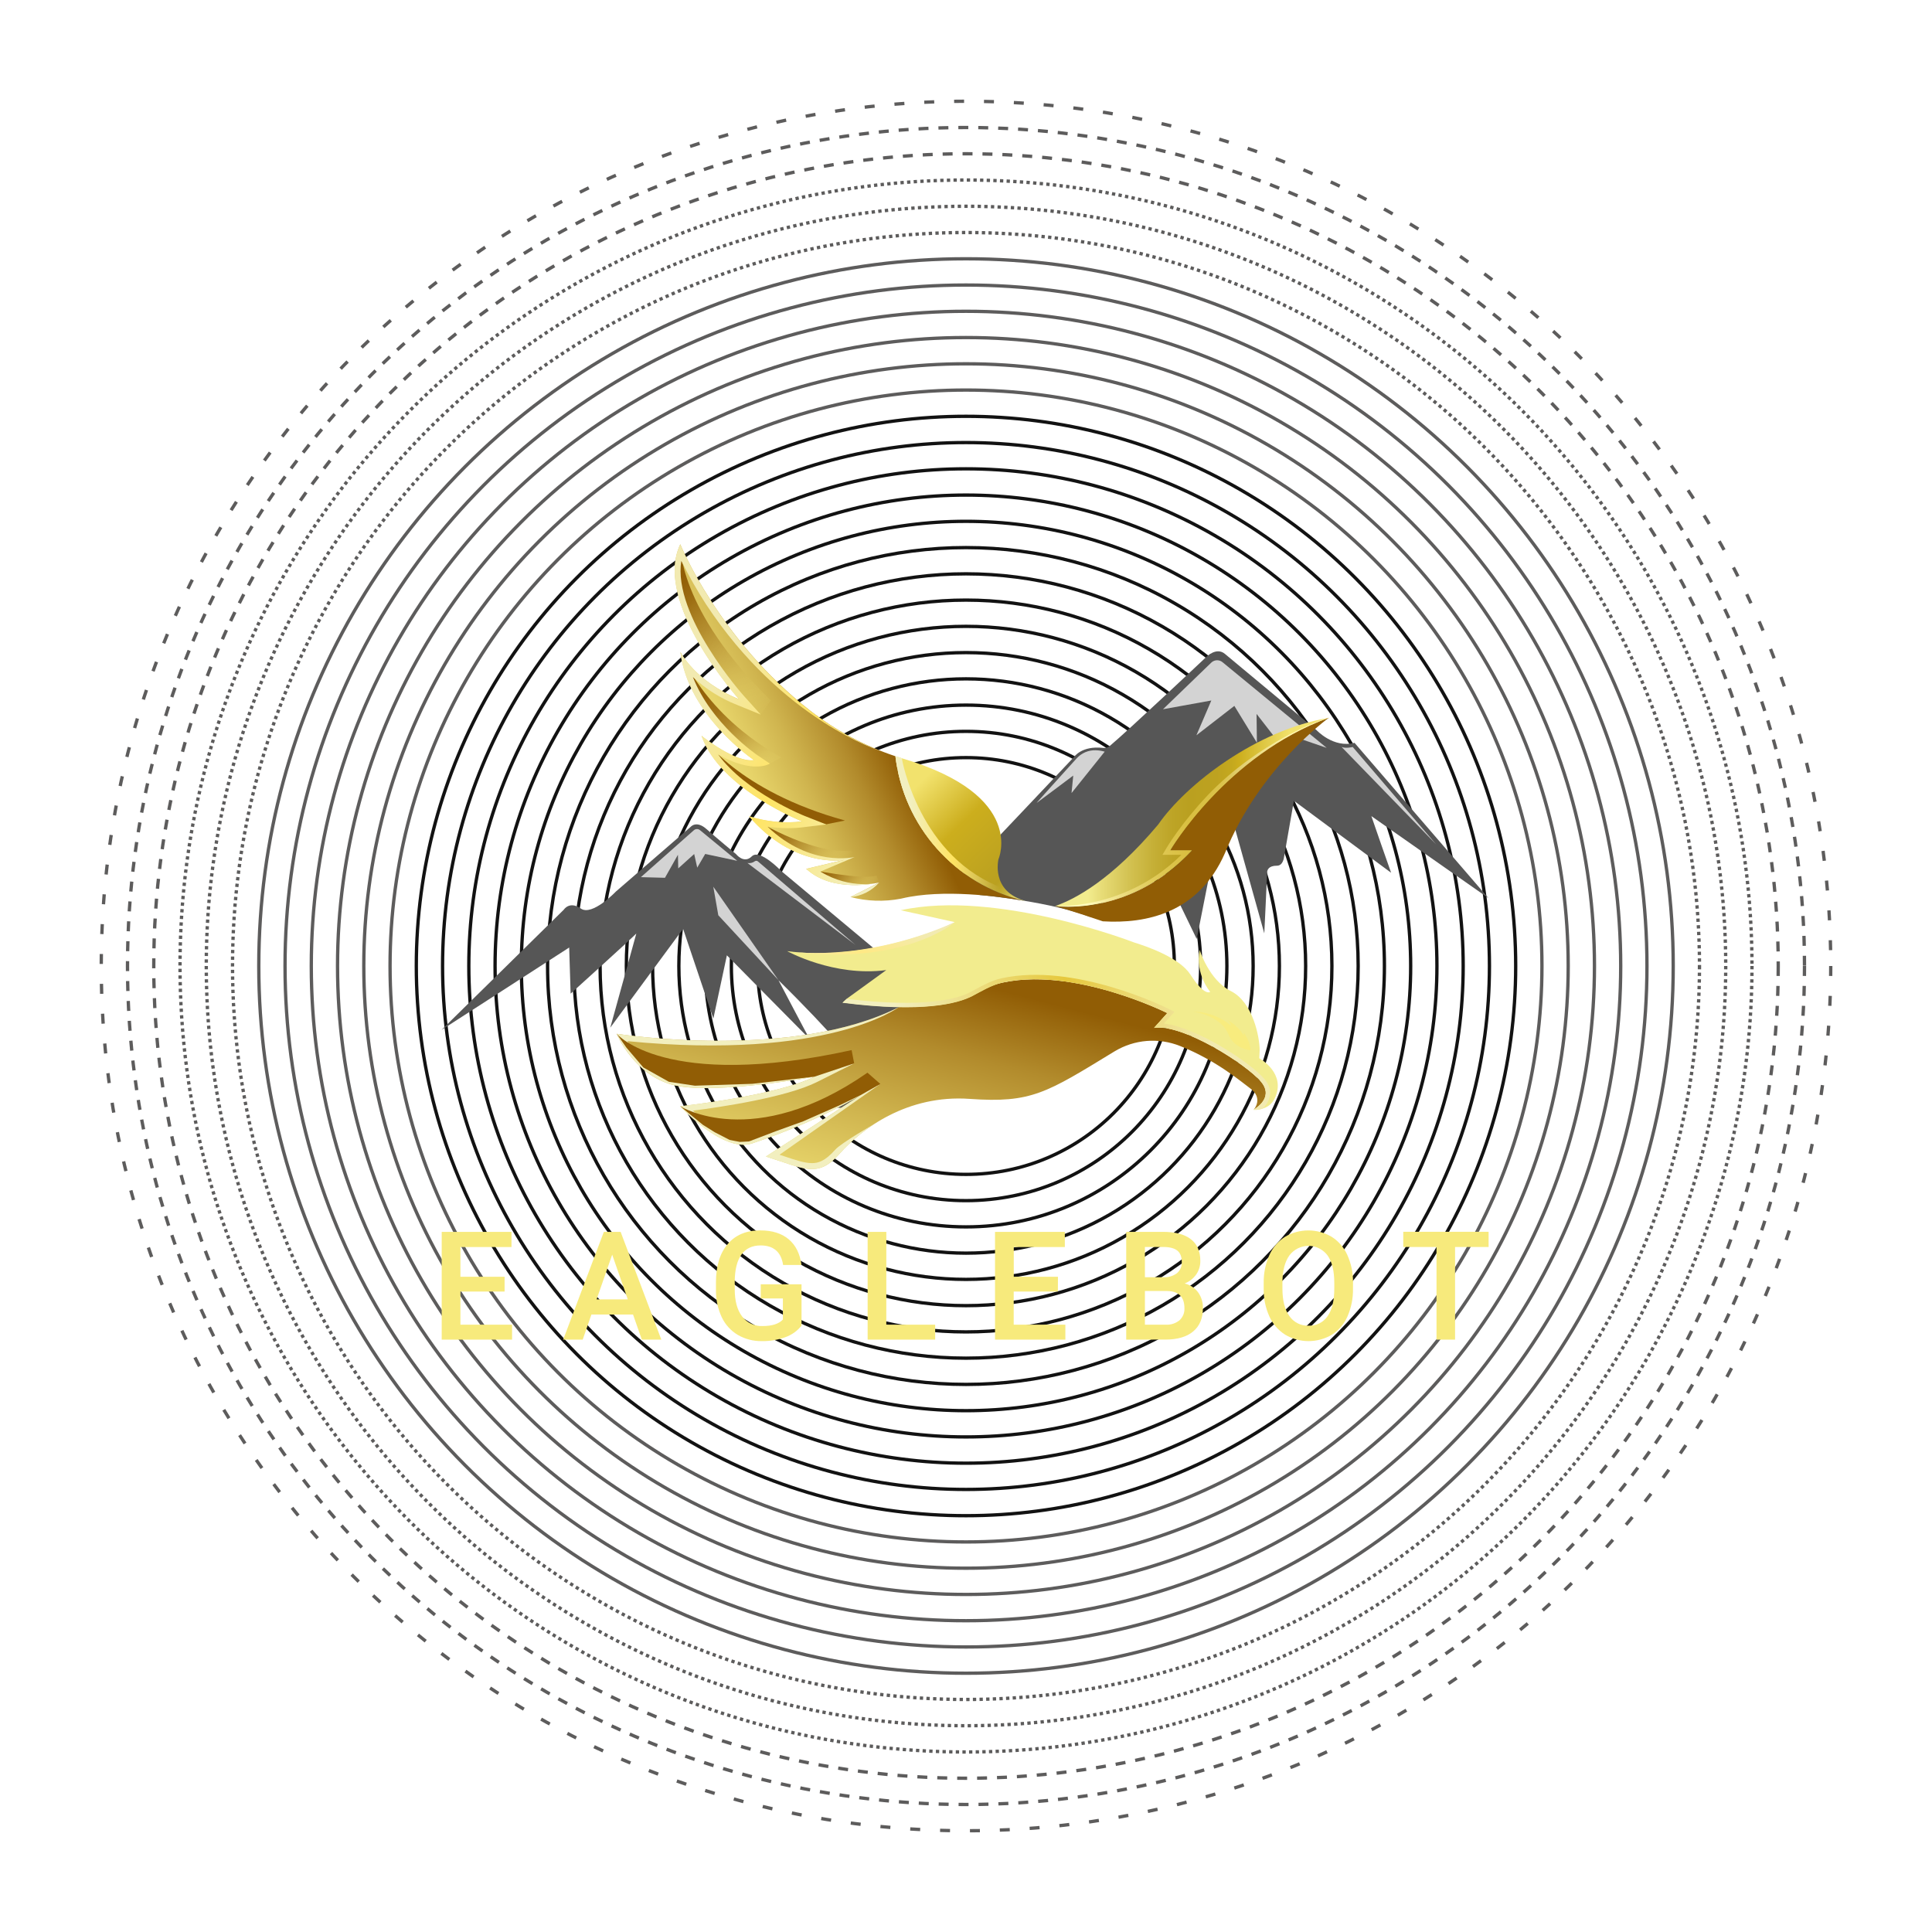 <svg width="582" height="582" viewBox="0 0 582 582" fill="none" xmlns="http://www.w3.org/2000/svg">
<g filter="url(#filter0_d)">
<circle cx="291" cy="291" r="62.773" stroke="#121212"/>
</g>
<g filter="url(#filter1_d)">
<circle cx="291" cy="291" r="70.682" stroke="#121212"/>
</g>
<g filter="url(#filter2_d)">
<circle cx="291" cy="291" r="78.591" stroke="#121212"/>
</g>
<g filter="url(#filter3_d)">
<circle cx="291" cy="291" r="86.5" stroke="#121212"/>
</g>
<g filter="url(#filter4_d)">
<circle cx="291" cy="291" r="94.409" stroke="#121212"/>
</g>
<g filter="url(#filter5_d)">
<circle cx="291" cy="291" r="102.318" stroke="#121212"/>
</g>
<g filter="url(#filter6_d)">
<circle cx="291" cy="291" r="110.227" stroke="#121212"/>
</g>
<g filter="url(#filter7_d)">
<circle cx="291" cy="291" r="118.136" stroke="#121212"/>
</g>
<g filter="url(#filter8_d)">
<circle cx="291" cy="291" r="126.045" stroke="#121212"/>
</g>
<g filter="url(#filter9_d)">
<circle cx="291" cy="291" r="133.955" stroke="#121212"/>
</g>
<g filter="url(#filter10_d)">
<circle cx="291" cy="291" r="141.864" stroke="#121212"/>
</g>
<g filter="url(#filter11_d)">
<circle cx="291" cy="291" r="149.773" stroke="#121212"/>
</g>
<g filter="url(#filter12_d)">
<circle cx="291" cy="291" r="157.682" stroke="#121212"/>
</g>
<g filter="url(#filter13_d)">
<circle cx="291" cy="291" r="165.591" stroke="#121212"/>
</g>
<g filter="url(#filter14_d)">
<circle cx="291" cy="291" r="173.5" stroke="#5D5C5C"/>
</g>
<g filter="url(#filter15_d)">
<circle cx="291" cy="291" r="181.409" stroke="#5D5C5C"/>
</g>
<g filter="url(#filter16_d)">
<circle cx="291" cy="291" r="189.318" stroke="#5D5C5C"/>
</g>
<g filter="url(#filter17_d)">
<circle cx="291" cy="291" r="197.227" stroke="#5D5C5C"/>
</g>
<g filter="url(#filter18_d)">
<circle cx="291" cy="291" r="205.136" stroke="#5D5C5C"/>
</g>
<g filter="url(#filter19_d)">
<circle cx="291" cy="291" r="213.045" stroke="#5D5C5C"/>
</g>
<g filter="url(#filter20_d)">
<circle cx="291" cy="291" r="220.955" stroke="#5D5C5C" stroke-dasharray="1 1"/>
</g>
<g filter="url(#filter21_d)">
<circle cx="291" cy="291" r="228.864" stroke="#5D5C5C" stroke-dasharray="1 1"/>
</g>
<g filter="url(#filter22_d)">
<circle cx="291" cy="291" r="236.773" stroke="#5D5C5C" stroke-dasharray="1 1"/>
</g>
<g filter="url(#filter23_d)">
<circle cx="291" cy="291" r="244.682" stroke="#5D5C5C" stroke-dasharray="3 3"/>
</g>
<g filter="url(#filter24_d)">
<circle cx="291" cy="291" r="252.591" stroke="#5D5C5C" stroke-dasharray="3 3"/>
</g>
<g filter="url(#filter25_d)">
<circle cx="291" cy="291" r="260.5" stroke="#5D5C5C" stroke-dasharray="3 6"/>
</g>
<g clip-path="url(#clip0)">
<path d="M152.002 389.064H138.698V399.052H154.253V403.555H133.062V371.091H154.082V375.657H138.698V384.618H152.002V389.064Z" fill="url(#paint0_linear)"/>
<path d="M190.697 395.993H178.161L175.535 403.555H169.66L181.905 371.091H186.959L199.221 403.555H193.346L190.697 395.993ZM179.723 391.427H189.113L184.418 377.957L179.723 391.427Z" fill="url(#paint1_linear)"/>
<path d="M241.453 399.337C240.19 400.937 238.498 402.145 236.576 402.819C234.308 403.639 231.91 404.04 229.499 404C226.974 404.049 224.483 403.41 222.291 402.151C220.187 400.907 218.501 399.063 217.448 396.854C216.264 394.342 215.659 391.596 215.676 388.818V386.273C215.676 381.372 216.85 377.542 219.197 374.783C221.545 372.025 224.816 370.646 229.009 370.646C232.618 370.646 235.482 371.542 237.602 373.334C239.721 375.126 240.997 377.7 241.431 381.056H235.909C235.298 377.137 233.036 375.177 229.123 375.177C226.601 375.177 224.683 376.087 223.368 377.905C222.058 379.726 221.374 382.397 221.334 385.896V388.39C221.334 391.894 222.071 394.617 223.545 396.558C224.259 397.505 225.192 398.265 226.264 398.771C227.336 399.277 228.515 399.514 229.699 399.463C232.582 399.463 234.629 398.808 235.841 397.499V391.158H229.169V386.878H241.453V399.337Z" fill="url(#paint2_linear)"/>
<path d="M266.991 399.052H281.714V403.555H261.373V371.091H267.003L266.991 399.052Z" fill="url(#paint3_linear)"/>
<path d="M318.682 389.064H305.372V399.052H320.933V403.555H299.743V371.091H320.774V375.657H305.389V384.618H318.699L318.682 389.064Z" fill="url(#paint4_linear)"/>
<path d="M339.263 403.555V371.091H350.374C354.039 371.091 356.827 371.827 358.738 373.3C360.649 374.772 361.598 376.964 361.587 379.875C361.602 381.298 361.183 382.692 360.385 383.87C359.512 385.121 358.288 386.084 356.869 386.638C358.495 387.029 359.932 387.979 360.932 389.321C361.91 390.704 362.413 392.369 362.368 394.063C362.368 397.106 361.393 399.451 359.439 401.084C357.485 402.716 354.698 403.538 351.063 403.538L339.263 403.555ZM344.898 384.76H350.413C351.879 384.847 353.33 384.426 354.522 383.567C355.015 383.16 355.407 382.642 355.664 382.055C355.921 381.468 356.038 380.829 356.003 380.189C356.003 378.587 355.547 377.428 354.636 376.713C353.724 375.997 352.303 375.64 350.374 375.64H344.898V384.76ZM344.898 388.904V399.052H351.166C352.662 399.141 354.138 398.671 355.308 397.733C355.811 397.273 356.205 396.706 356.464 396.075C356.722 395.443 356.837 394.762 356.801 394.081C356.801 390.702 355.078 388.976 351.633 388.904H344.898Z" fill="url(#paint5_linear)"/>
<path d="M407.574 388.168C407.637 391.045 407.075 393.902 405.928 396.541C404.942 398.811 403.303 400.736 401.221 402.071C399.092 403.334 396.662 404.001 394.187 404.001C391.712 404.001 389.283 403.334 387.153 402.071C385.064 400.744 383.408 398.834 382.39 396.575C381.227 393.991 380.644 391.184 380.68 388.35V386.518C380.625 383.636 381.198 380.776 382.361 378.14C383.36 375.857 385.009 373.921 387.102 372.575C389.23 371.319 391.655 370.657 394.125 370.657C396.594 370.657 399.019 371.319 401.147 372.575C403.23 373.895 404.876 375.803 405.876 378.06C407.048 380.677 407.631 383.519 407.586 386.387L407.574 388.168ZM401.945 386.455C401.945 382.856 401.267 380.097 399.911 378.179C399.241 377.287 398.374 376.563 397.377 376.065C396.38 375.566 395.281 375.307 394.167 375.307C393.053 375.307 391.954 375.566 390.957 376.065C389.961 376.563 389.093 377.287 388.424 378.179C387.053 380.082 386.352 382.784 386.321 386.284V388.156C386.321 391.725 387.015 394.484 388.401 396.432C389.04 397.368 389.904 398.126 390.915 398.636C391.925 399.146 393.048 399.391 394.179 399.349C395.3 399.402 396.417 399.167 397.423 398.668C398.428 398.169 399.291 397.421 399.928 396.495C401.273 394.592 401.945 391.813 401.945 388.156V386.455Z" fill="url(#paint6_linear)"/>
<path d="M448.429 375.64H438.326V403.555H432.737V375.64H422.72V371.074H448.429V375.64Z" fill="url(#paint7_linear)"/>
<path d="M448.372 270.542L408.042 223.769C401.678 225.47 396.584 219.934 396.584 219.934C396.584 219.934 371.513 199.101 368.989 196.972C366.465 194.844 363.473 197.823 363.473 197.823C363.473 197.823 339.599 220.305 334.289 224.734C334.013 224.96 333.693 225.127 333.35 225.225C333.008 225.323 332.648 225.35 332.295 225.304C325.867 224.551 323.565 228.01 323.565 228.01C323.565 228.01 293.429 259.897 291.304 262.026C289.179 264.155 292.153 266.707 292.153 266.707L295.167 269.617C297.76 269.834 316.745 271.769 328.369 276.204C335.542 268.065 345.331 256.912 346.915 254.795L360.499 282.864L369.137 239.208L380.858 281.175C380.858 281.175 381.707 263.739 381.707 262.911C381.707 262.083 382.134 260.782 384.681 260.782C386.521 260.811 386.8 258.231 386.8 258.231L389.775 241.223L419.062 262.911C418.931 262.677 413.113 245.846 413.113 245.846L448.372 270.542Z" fill="#565656"/>
<path d="M280.723 330.425C274.108 334.386 262.302 334.186 262.302 334.186L248.667 333.512C248.667 333.512 257.214 330.436 259.584 328.045C261.954 325.653 260.946 324.283 260.262 323.262C259.578 322.24 250.895 311.345 234.519 295.295C234.519 295.295 243.539 312.458 243.881 312.988L218.97 287.784L214.89 306.847L205.773 279.794C203.739 282.51 184.121 309.17 183.842 309.575L191.688 281.215C189.301 283.606 171.899 299.325 171.899 299.325L171.461 285.433L133 310.26L169.842 274.035C169.842 274.035 171.552 271.301 174.971 273.692C178.389 276.084 185.546 268.556 185.546 268.556L208.064 249.076C208.064 249.076 209.773 247.027 212.839 249.761C215.904 252.495 221.71 257.278 221.71 257.278C221.71 257.278 224.098 260.354 226.485 257.962C228.872 255.571 235.357 262.403 235.357 262.403L296.757 313.679C280.039 315.385 280.723 330.425 280.723 330.425Z" fill="#565656"/>
<path d="M364.903 199.598L350.345 213.655L364.903 211.019L360.408 221.498L371.838 212.645L378.635 223.746L378.527 215.059L387.125 226.103L389.604 221.846L399.66 225.299L368.254 199.467C367.775 199.075 367.171 198.872 366.554 198.896C365.936 198.921 365.349 199.17 364.903 199.598V199.598Z" fill="#D3D3D3"/>
<path d="M330.095 226.006C329.005 225.971 327.921 226.176 326.919 226.606C325.917 227.036 325.021 227.681 324.294 228.495C320.579 232.604 312.147 241.936 312.272 241.885C312.397 241.833 323.309 233.632 323.309 233.632L322.79 238.905L332.779 226.434C331.906 226.175 331.004 226.031 330.095 226.006V226.006Z" fill="#D3D3D3"/>
<path d="M432.617 254.35L407.495 225.019C407.495 225.019 405.455 225.55 404.145 225.019L432.617 254.35Z" fill="#D3D3D3"/>
<path d="M257.738 284.674L228.32 259.492C228.193 259.384 228.034 259.32 227.867 259.311C227.7 259.301 227.535 259.347 227.397 259.441C227.08 259.674 226.72 259.843 226.337 259.936C225.955 260.029 225.558 260.045 225.169 259.983L257.738 284.674Z" fill="#D3D3D3"/>
<path d="M222.086 259.315L210.856 250.069C210.595 249.855 210.267 249.741 209.929 249.747C209.592 249.753 209.268 249.88 209.016 250.103L193.062 264.235L200.315 264.429L204.224 257.489L204.315 261.598L209.118 257.266L210.035 261.37L212.44 257.249L222.086 259.315Z" fill="#D3D3D3"/>
<path d="M214.878 267.117L234.508 295.272L216.383 275.713L214.878 267.117Z" fill="#D3D3D3"/>
<path d="M308.284 271.301C300.91 270.034 283.965 267.717 271.646 270.662L271.339 270.73C266.315 271.691 261.141 271.517 256.194 270.222L264.837 265.856C264.438 265.947 250.86 269.166 242.889 261.718L254.365 259.013C253.413 259.184 238.98 261.421 225.653 245.886C230.832 247.54 236.303 248.075 241.704 247.455C241.704 247.455 216.85 237.672 211.346 221.646C211.636 221.88 221.511 229.83 227.14 228.957C227.14 228.957 207.3 215.624 204.981 196.424C204.981 196.424 209.357 205.242 222.644 210.642C222.644 210.642 196.508 181.534 204.935 163.96C204.935 163.96 216.622 192.749 243.983 214.015C251.722 220.054 260.437 224.72 269.749 227.81C270.972 238.133 275.32 247.833 282.208 255.608C289.097 263.382 298.196 268.859 308.284 271.301Z" fill="url(#paint8_linear)"/>
<path d="M204.919 164C204.919 164 204.115 183.639 232.206 211.007L229.123 215.248L223.596 211.07L217.004 202.177L207.887 187.007L204.224 176.431L203.996 170.564L204.919 164Z" fill="url(#paint9_linear)"/>
<path d="M204.981 196.464C204.981 196.464 211.818 215.134 235.396 228.152L231.915 230.03L229.26 229.619L221.562 223.649L213.511 214.797L209.243 207.645L206.85 203.159L204.981 196.464Z" fill="url(#paint10_linear)"/>
<path d="M211.34 221.646C211.34 221.646 222.04 238.237 254.541 247.17L248.889 248.311L243.054 247.232L226.171 238.283L218.28 231.234L214.508 226.874L211.34 221.646Z" fill="url(#paint11_linear)"/>
<path d="M225.659 245.874C225.659 245.874 243.932 257.597 256.535 256.211L257.441 258.174L254.422 259.013L247.755 258.728L239.835 256.256L232.143 251.485L229.385 249.39L225.659 245.874Z" fill="url(#paint12_linear)"/>
<path d="M242.889 261.718C242.889 261.718 259.59 265.228 264.057 263.773L264.843 265.845L263.857 266.056L260.934 266.421L252.741 266.01L246.798 263.921L244.359 262.671L242.889 261.718Z" fill="url(#paint13_linear)"/>
<path d="M308.973 271.415L308.284 271.295C298.197 268.853 289.099 263.378 282.21 255.604C275.322 247.831 270.973 238.132 269.749 227.81C270.541 228.072 271.344 228.323 272.142 228.563C309.275 239.653 300.797 258.784 300.797 258.784C300.797 258.784 298.307 268.561 308.973 271.415Z" fill="url(#paint14_linear)"/>
<path d="M302.762 267.779C276.757 258.647 271.618 228.398 271.669 228.398C271.72 228.398 270.13 227.918 269.72 227.781C270.94 238.113 275.289 247.822 282.184 255.603C289.078 263.384 298.187 268.862 308.283 271.301L308.973 271.421C304.694 270.296 302.762 267.779 302.762 267.779Z" fill="url(#paint15_linear)"/>
<path d="M264.843 265.844C264.843 265.844 256.541 268.236 247.117 262.551L257.441 258.174C257.441 258.174 244.108 261.427 231.197 249.002C233.258 249.317 235.34 249.477 237.425 249.481C238.929 249.483 240.433 249.391 241.926 249.207L248.889 248.351L242.359 245.783C242.154 245.697 224.656 238.705 216.343 227.29C226.986 233.295 231.915 230.03 231.915 230.03L228.154 227.49C227.989 227.382 214.183 217.97 208.736 203.958C212.589 207.556 217.083 210.396 221.984 212.331L229.146 215.248L223.955 209.489C223.721 209.232 202.594 185.46 205.237 168.966C207.477 173.456 209.963 177.82 212.685 182.036C235.829 217.217 265.333 226.234 265.333 226.234C257.666 223.225 250.471 219.129 243.966 214.072C216.605 192.789 204.918 164 204.918 164C196.486 181.596 222.633 210.682 222.633 210.682C209.357 205.282 204.97 196.464 204.97 196.464C207.289 215.641 227.129 228.997 227.129 228.997C226.827 229.043 226.522 229.066 226.217 229.065C220.405 229.065 211.328 221.686 211.328 221.686C216.833 237.701 241.698 247.466 241.698 247.466C240.276 247.64 238.846 247.725 237.413 247.723C233.421 247.735 229.45 247.12 225.647 245.903C235.744 257.666 246.456 259.247 251.487 259.247C252.466 259.262 253.444 259.191 254.41 259.035L242.878 261.746C247.123 265.707 252.951 266.649 257.533 266.649C259.987 266.658 262.434 266.398 264.832 265.873L256.182 270.245C259.525 269.943 262.625 268.368 264.843 265.844V265.844Z" fill="url(#paint16_linear)"/>
<path d="M352.522 256.17H359.092C340.54 276.084 318.529 273.047 317.839 272.95C323.634 270.964 334.773 265.182 348.876 248.408C357.24 236.302 378.505 219.871 400.379 216.229C369.405 227.507 352.522 256.17 352.522 256.17Z" fill="url(#paint17_linear)"/>
<path d="M400.321 216.207C400.321 216.207 379.353 231.32 368.983 257.038C361.051 275.074 345.314 278.333 332.214 277.539C332.214 277.539 322.767 274.297 317.833 272.973C318.522 273.07 340.624 276.107 359.086 256.193H352.522C352.522 256.193 368.989 227.507 400.321 216.207Z" fill="url(#paint18_linear)"/>
<path d="M363.86 239.51C355.764 248.071 351.553 255.194 351.376 255.491L350.186 257.506H355.883C338.716 274.423 317.799 272.916 317.799 272.916C319.096 273.074 320.401 273.146 321.708 273.133C328.961 273.133 344.995 271.221 359.051 256.136H352.522C352.522 256.136 369.404 227.473 400.384 216.184C398.407 216.509 379.233 223.432 363.86 239.51Z" fill="url(#paint19_linear)"/>
<path d="M230.707 348.392C230.707 348.392 242.297 350.532 247.755 346.109C253.214 341.686 255.128 339.694 263.419 338.541L260.763 340.361L253.835 345.338L251.145 348.272L246.855 351.063L242.012 351.211L237.134 349.961L230.707 348.392Z" fill="url(#paint20_linear)"/>
<path opacity="0.54" d="M379.82 330.722C383.294 330.722 386.111 327.901 386.111 324.421C386.111 320.941 383.294 318.12 379.82 318.12C376.346 318.12 373.53 320.941 373.53 324.421C373.53 327.901 376.346 330.722 379.82 330.722Z" fill="url(#paint21_radial)"/>
<path opacity="0.78" d="M324.602 276.215C326.49 276.215 328.021 274.682 328.021 272.791C328.021 270.899 326.49 269.366 324.602 269.366C322.714 269.366 321.184 270.899 321.184 272.791C321.184 274.682 322.714 276.215 324.602 276.215Z" fill="url(#paint22_radial)"/>
<path opacity="0.78" d="M191.813 317.429C193.701 317.429 195.232 315.896 195.232 314.005C195.232 312.113 193.701 310.58 191.813 310.58C189.925 310.58 188.395 312.113 188.395 314.005C188.395 315.896 189.925 317.429 191.813 317.429Z" fill="url(#paint23_radial)"/>
<path d="M377.638 334.34C377.786 334.163 380.721 330.773 376.464 327.748C374.373 326.258 366.692 319.552 355.502 315.106C352.319 313.829 348.883 313.307 345.465 313.581C342.047 313.855 338.738 314.918 335.799 316.687L335.673 316.761C315.212 329.238 310.762 332.354 292.085 331.03C273.407 329.706 259.607 339.939 252.946 347.513C246.285 355.087 242.268 351.971 230.724 348.403L259.635 329.694C259.635 329.694 246.735 337.685 226.719 344.397C217.824 347.513 204.924 333.256 204.924 333.256C204.924 333.256 233.835 330.14 245.379 324.346C245.379 324.346 216.024 329.694 203.568 327.023C191.113 324.352 185.779 311.43 185.779 311.43C185.779 311.43 239.596 319.895 271.618 302.96C271.618 302.96 287.002 303.223 295.634 298.063C317.856 288.258 351.679 305.192 351.679 305.192L347.69 309.644C356.146 308.308 375.49 320.562 379.94 325.905C383.376 330.042 379.53 333.159 377.638 334.34Z" fill="url(#paint24_linear)"/>
<path d="M251.613 346.326C248.467 349.893 246.376 350.384 244.587 350.384C242.371 350.384 239.733 349.499 236.086 348.272L234.827 347.85L265.191 326.532C265.06 326.612 245.687 336.161 226.132 342.696H226.103C225.414 342.932 224.689 343.049 223.961 343.044C218.639 343.044 212.223 337.822 208.753 334.574C216.987 333.524 236.815 330.608 246.166 325.927L257.305 320.345L245.054 322.577C244.866 322.611 226.251 325.973 212.696 325.973C209.76 326.033 206.826 325.794 203.939 325.26C196.11 323.582 191.249 317.378 188.97 313.639C249.482 319.558 270.74 303.4 270.74 303.4C254.838 311.487 233.852 313.536 216.696 313.536C206.356 313.555 196.027 312.849 185.785 311.425C185.785 311.425 191.124 324.341 203.574 327.018C206.58 327.571 209.634 327.821 212.691 327.765C226.582 327.765 245.368 324.341 245.368 324.341C233.801 330.134 204.913 333.25 204.913 333.25C204.913 333.25 215.397 344.836 223.978 344.836C224.906 344.844 225.829 344.694 226.707 344.391C246.724 337.708 259.624 329.689 259.624 329.689L230.713 348.398C237.049 350.355 241.112 352.17 244.593 352.17C247.442 352.17 249.932 350.932 252.952 347.507C256.023 344.064 259.546 341.054 263.424 338.558C263.424 338.558 253.408 344.288 251.613 346.326Z" fill="url(#paint25_linear)"/>
<path d="M379.518 318.896L379.353 318.787L379.467 316.436C379.467 312.401 377.427 301.87 370.801 298.566C364.174 295.261 361.382 286.14 361.382 286.14C359.952 293.469 364.562 298.788 364.562 298.788C364.562 298.788 362.938 300.312 358.624 293.612C355.399 288.612 346.089 285.279 341.633 283.909C341.633 283.909 300.312 267.854 271.333 274.206L287.606 277.779C286.512 278.27 285.424 278.801 284.335 279.36C275.948 282.739 256.775 289.137 237.134 286.523C237.134 286.523 251.185 294.342 266.985 292.23L255.122 300.832C254.285 301.585 253.835 302.013 253.835 302.013C278.113 305.135 288.654 302.23 292.951 299.998C295.03 298.925 298.808 296.614 302.022 295.946C323.799 291.169 351.684 305.135 351.684 305.135L347.696 309.587C356.151 308.251 375.496 320.505 379.946 325.847C383.393 329.997 379.547 333.113 377.667 334.295C378.227 334.327 378.789 334.294 379.342 334.198C379.632 334.146 379.912 334.078 380.265 333.986C381.072 333.775 381.825 333.391 382.469 332.86C383.113 332.328 383.635 331.663 383.997 330.91C387.615 323.382 379.518 318.896 379.518 318.896Z" fill="url(#paint26_linear)"/>
<path d="M371.667 309.775C371.667 309.775 374.294 312.224 374.903 314.803C374.903 314.803 372.368 314.478 371.923 312.88C371.479 311.282 371.262 310.38 371.667 309.775Z" fill="#D3D3D3"/>
<path d="M382.567 330.054C382.252 331.611 381.426 333.018 380.219 334.049C379.894 334.14 379.587 334.209 379.296 334.26C378.743 334.357 378.181 334.39 377.621 334.357C379.513 333.176 383.359 330.059 379.9 325.91C375.45 320.568 356.106 308.314 347.65 309.649L351.639 305.198C351.639 305.198 323.753 291.231 301.976 296.009C298.762 296.676 294.985 298.988 292.905 300.061C288.609 302.293 278.09 305.198 253.789 302.076C253.789 302.076 254.239 301.648 255.077 300.894C278.489 303.748 288.432 300.894 292.29 298.879C292.671 298.68 293.104 298.446 293.583 298.183C295.822 296.956 298.899 295.284 301.702 294.702C323.673 289.879 351.08 303.423 352.237 304.005L353.804 304.787L350.624 308.325C360.516 309.467 376.835 320.18 380.903 325.06C382.305 326.664 382.852 328.376 382.567 330.054Z" fill="url(#paint27_linear)"/>
<path d="M237.134 286.557C237.134 286.557 259.47 290.33 287.606 277.808C287.606 277.808 272.29 291.277 237.134 286.557Z" fill="url(#paint28_linear)"/>
<path d="M185.785 311.419C185.785 311.419 200.241 328.713 256.541 316.339L257.316 320.334L245.385 324.329L226.65 326.487L209.334 327.057L201.5 325.882L193.802 321.567L188.674 315.551L185.785 311.419Z" fill="url(#paint29_linear)"/>
<path d="M204.907 333.244C204.907 333.244 226.867 347.108 261.316 323.136L265.191 326.532L259.271 329.888L252.673 333.073L241.978 337.782L233.79 340.744L225.608 343.855L222.856 343.997L219.779 343.387L215.283 341.064L211.716 338.826L204.907 333.244Z" fill="url(#paint30_linear)"/>
<path d="M359.524 304.809C359.524 304.809 365.274 304.364 370.806 308.925C370.719 308.302 370.394 307.737 369.9 307.349C369.9 307.349 373.199 309.124 374.704 312.058V311.036C374.704 311.036 376.806 314.107 376.686 316.413C376.686 316.413 371.923 316.042 370.088 311.67C369.537 310.31 368.658 309.108 367.53 308.171C365.208 306.356 362.444 305.195 359.524 304.809V304.809Z" fill="url(#paint31_linear)"/>
</g>
<defs>
<filter id="filter0_d" x="197.727" y="197.727" width="186.545" height="186.545" filterUnits="userSpaceOnUse" color-interpolation-filters="sRGB">
<feFlood flood-opacity="0" result="BackgroundImageFix"/>
<feColorMatrix in="SourceAlpha" type="matrix" values="0 0 0 0 0 0 0 0 0 0 0 0 0 0 0 0 0 0 127 0"/>
<feOffset/>
<feGaussianBlur stdDeviation="15"/>
<feColorMatrix type="matrix" values="0 0 0 0 0.071 0 0 0 0 0.095 0 0 0 0 0.171 0 0 0 0.6 0"/>
<feBlend mode="normal" in2="BackgroundImageFix" result="effect1_dropShadow"/>
<feBlend mode="normal" in="SourceGraphic" in2="effect1_dropShadow" result="shape"/>
</filter>
<filter id="filter1_d" x="189.818" y="189.818" width="202.364" height="202.364" filterUnits="userSpaceOnUse" color-interpolation-filters="sRGB">
<feFlood flood-opacity="0" result="BackgroundImageFix"/>
<feColorMatrix in="SourceAlpha" type="matrix" values="0 0 0 0 0 0 0 0 0 0 0 0 0 0 0 0 0 0 127 0"/>
<feOffset/>
<feGaussianBlur stdDeviation="15"/>
<feColorMatrix type="matrix" values="0 0 0 0 0.071 0 0 0 0 0.095 0 0 0 0 0.171 0 0 0 0.6 0"/>
<feBlend mode="normal" in2="BackgroundImageFix" result="effect1_dropShadow"/>
<feBlend mode="normal" in="SourceGraphic" in2="effect1_dropShadow" result="shape"/>
</filter>
<filter id="filter2_d" x="181.909" y="181.909" width="218.182" height="218.182" filterUnits="userSpaceOnUse" color-interpolation-filters="sRGB">
<feFlood flood-opacity="0" result="BackgroundImageFix"/>
<feColorMatrix in="SourceAlpha" type="matrix" values="0 0 0 0 0 0 0 0 0 0 0 0 0 0 0 0 0 0 127 0"/>
<feOffset/>
<feGaussianBlur stdDeviation="15"/>
<feColorMatrix type="matrix" values="0 0 0 0 0.071 0 0 0 0 0.095 0 0 0 0 0.171 0 0 0 0.6 0"/>
<feBlend mode="normal" in2="BackgroundImageFix" result="effect1_dropShadow"/>
<feBlend mode="normal" in="SourceGraphic" in2="effect1_dropShadow" result="shape"/>
</filter>
<filter id="filter3_d" x="174" y="174" width="234" height="234" filterUnits="userSpaceOnUse" color-interpolation-filters="sRGB">
<feFlood flood-opacity="0" result="BackgroundImageFix"/>
<feColorMatrix in="SourceAlpha" type="matrix" values="0 0 0 0 0 0 0 0 0 0 0 0 0 0 0 0 0 0 127 0"/>
<feOffset/>
<feGaussianBlur stdDeviation="15"/>
<feColorMatrix type="matrix" values="0 0 0 0 0.071 0 0 0 0 0.095 0 0 0 0 0.171 0 0 0 0.6 0"/>
<feBlend mode="normal" in2="BackgroundImageFix" result="effect1_dropShadow"/>
<feBlend mode="normal" in="SourceGraphic" in2="effect1_dropShadow" result="shape"/>
</filter>
<filter id="filter4_d" x="166.091" y="166.091" width="249.818" height="249.818" filterUnits="userSpaceOnUse" color-interpolation-filters="sRGB">
<feFlood flood-opacity="0" result="BackgroundImageFix"/>
<feColorMatrix in="SourceAlpha" type="matrix" values="0 0 0 0 0 0 0 0 0 0 0 0 0 0 0 0 0 0 127 0"/>
<feOffset/>
<feGaussianBlur stdDeviation="15"/>
<feColorMatrix type="matrix" values="0 0 0 0 0.071 0 0 0 0 0.095 0 0 0 0 0.171 0 0 0 0.6 0"/>
<feBlend mode="normal" in2="BackgroundImageFix" result="effect1_dropShadow"/>
<feBlend mode="normal" in="SourceGraphic" in2="effect1_dropShadow" result="shape"/>
</filter>
<filter id="filter5_d" x="158.182" y="158.182" width="265.636" height="265.636" filterUnits="userSpaceOnUse" color-interpolation-filters="sRGB">
<feFlood flood-opacity="0" result="BackgroundImageFix"/>
<feColorMatrix in="SourceAlpha" type="matrix" values="0 0 0 0 0 0 0 0 0 0 0 0 0 0 0 0 0 0 127 0"/>
<feOffset/>
<feGaussianBlur stdDeviation="15"/>
<feColorMatrix type="matrix" values="0 0 0 0 0.071 0 0 0 0 0.095 0 0 0 0 0.171 0 0 0 0.6 0"/>
<feBlend mode="normal" in2="BackgroundImageFix" result="effect1_dropShadow"/>
<feBlend mode="normal" in="SourceGraphic" in2="effect1_dropShadow" result="shape"/>
</filter>
<filter id="filter6_d" x="150.273" y="150.273" width="281.455" height="281.455" filterUnits="userSpaceOnUse" color-interpolation-filters="sRGB">
<feFlood flood-opacity="0" result="BackgroundImageFix"/>
<feColorMatrix in="SourceAlpha" type="matrix" values="0 0 0 0 0 0 0 0 0 0 0 0 0 0 0 0 0 0 127 0"/>
<feOffset/>
<feGaussianBlur stdDeviation="15"/>
<feColorMatrix type="matrix" values="0 0 0 0 0.071 0 0 0 0 0.095 0 0 0 0 0.171 0 0 0 0.6 0"/>
<feBlend mode="normal" in2="BackgroundImageFix" result="effect1_dropShadow"/>
<feBlend mode="normal" in="SourceGraphic" in2="effect1_dropShadow" result="shape"/>
</filter>
<filter id="filter7_d" x="142.364" y="142.364" width="297.273" height="297.273" filterUnits="userSpaceOnUse" color-interpolation-filters="sRGB">
<feFlood flood-opacity="0" result="BackgroundImageFix"/>
<feColorMatrix in="SourceAlpha" type="matrix" values="0 0 0 0 0 0 0 0 0 0 0 0 0 0 0 0 0 0 127 0"/>
<feOffset/>
<feGaussianBlur stdDeviation="15"/>
<feColorMatrix type="matrix" values="0 0 0 0 0.071 0 0 0 0 0.095 0 0 0 0 0.171 0 0 0 0.6 0"/>
<feBlend mode="normal" in2="BackgroundImageFix" result="effect1_dropShadow"/>
<feBlend mode="normal" in="SourceGraphic" in2="effect1_dropShadow" result="shape"/>
</filter>
<filter id="filter8_d" x="134.455" y="134.455" width="313.091" height="313.091" filterUnits="userSpaceOnUse" color-interpolation-filters="sRGB">
<feFlood flood-opacity="0" result="BackgroundImageFix"/>
<feColorMatrix in="SourceAlpha" type="matrix" values="0 0 0 0 0 0 0 0 0 0 0 0 0 0 0 0 0 0 127 0"/>
<feOffset/>
<feGaussianBlur stdDeviation="15"/>
<feColorMatrix type="matrix" values="0 0 0 0 0.071 0 0 0 0 0.095 0 0 0 0 0.171 0 0 0 0.6 0"/>
<feBlend mode="normal" in2="BackgroundImageFix" result="effect1_dropShadow"/>
<feBlend mode="normal" in="SourceGraphic" in2="effect1_dropShadow" result="shape"/>
</filter>
<filter id="filter9_d" x="126.545" y="126.545" width="328.909" height="328.909" filterUnits="userSpaceOnUse" color-interpolation-filters="sRGB">
<feFlood flood-opacity="0" result="BackgroundImageFix"/>
<feColorMatrix in="SourceAlpha" type="matrix" values="0 0 0 0 0 0 0 0 0 0 0 0 0 0 0 0 0 0 127 0"/>
<feOffset/>
<feGaussianBlur stdDeviation="15"/>
<feColorMatrix type="matrix" values="0 0 0 0 0.071 0 0 0 0 0.095 0 0 0 0 0.171 0 0 0 0.6 0"/>
<feBlend mode="normal" in2="BackgroundImageFix" result="effect1_dropShadow"/>
<feBlend mode="normal" in="SourceGraphic" in2="effect1_dropShadow" result="shape"/>
</filter>
<filter id="filter10_d" x="118.636" y="118.636" width="344.727" height="344.727" filterUnits="userSpaceOnUse" color-interpolation-filters="sRGB">
<feFlood flood-opacity="0" result="BackgroundImageFix"/>
<feColorMatrix in="SourceAlpha" type="matrix" values="0 0 0 0 0 0 0 0 0 0 0 0 0 0 0 0 0 0 127 0"/>
<feOffset/>
<feGaussianBlur stdDeviation="15"/>
<feColorMatrix type="matrix" values="0 0 0 0 0.071 0 0 0 0 0.095 0 0 0 0 0.171 0 0 0 0.6 0"/>
<feBlend mode="normal" in2="BackgroundImageFix" result="effect1_dropShadow"/>
<feBlend mode="normal" in="SourceGraphic" in2="effect1_dropShadow" result="shape"/>
</filter>
<filter id="filter11_d" x="110.727" y="110.727" width="360.545" height="360.545" filterUnits="userSpaceOnUse" color-interpolation-filters="sRGB">
<feFlood flood-opacity="0" result="BackgroundImageFix"/>
<feColorMatrix in="SourceAlpha" type="matrix" values="0 0 0 0 0 0 0 0 0 0 0 0 0 0 0 0 0 0 127 0"/>
<feOffset/>
<feGaussianBlur stdDeviation="15"/>
<feColorMatrix type="matrix" values="0 0 0 0 0.071 0 0 0 0 0.095 0 0 0 0 0.171 0 0 0 0.6 0"/>
<feBlend mode="normal" in2="BackgroundImageFix" result="effect1_dropShadow"/>
<feBlend mode="normal" in="SourceGraphic" in2="effect1_dropShadow" result="shape"/>
</filter>
<filter id="filter12_d" x="102.818" y="102.818" width="376.364" height="376.364" filterUnits="userSpaceOnUse" color-interpolation-filters="sRGB">
<feFlood flood-opacity="0" result="BackgroundImageFix"/>
<feColorMatrix in="SourceAlpha" type="matrix" values="0 0 0 0 0 0 0 0 0 0 0 0 0 0 0 0 0 0 127 0"/>
<feOffset/>
<feGaussianBlur stdDeviation="15"/>
<feColorMatrix type="matrix" values="0 0 0 0 0.071 0 0 0 0 0.095 0 0 0 0 0.171 0 0 0 0.6 0"/>
<feBlend mode="normal" in2="BackgroundImageFix" result="effect1_dropShadow"/>
<feBlend mode="normal" in="SourceGraphic" in2="effect1_dropShadow" result="shape"/>
</filter>
<filter id="filter13_d" x="94.909" y="94.909" width="392.182" height="392.182" filterUnits="userSpaceOnUse" color-interpolation-filters="sRGB">
<feFlood flood-opacity="0" result="BackgroundImageFix"/>
<feColorMatrix in="SourceAlpha" type="matrix" values="0 0 0 0 0 0 0 0 0 0 0 0 0 0 0 0 0 0 127 0"/>
<feOffset/>
<feGaussianBlur stdDeviation="15"/>
<feColorMatrix type="matrix" values="0 0 0 0 0.071 0 0 0 0 0.095 0 0 0 0 0.171 0 0 0 0.6 0"/>
<feBlend mode="normal" in2="BackgroundImageFix" result="effect1_dropShadow"/>
<feBlend mode="normal" in="SourceGraphic" in2="effect1_dropShadow" result="shape"/>
</filter>
<filter id="filter14_d" x="87" y="87" width="408" height="408" filterUnits="userSpaceOnUse" color-interpolation-filters="sRGB">
<feFlood flood-opacity="0" result="BackgroundImageFix"/>
<feColorMatrix in="SourceAlpha" type="matrix" values="0 0 0 0 0 0 0 0 0 0 0 0 0 0 0 0 0 0 127 0"/>
<feOffset/>
<feGaussianBlur stdDeviation="15"/>
<feColorMatrix type="matrix" values="0 0 0 0 0.071 0 0 0 0 0.095 0 0 0 0 0.171 0 0 0 0.6 0"/>
<feBlend mode="normal" in2="BackgroundImageFix" result="effect1_dropShadow"/>
<feBlend mode="normal" in="SourceGraphic" in2="effect1_dropShadow" result="shape"/>
</filter>
<filter id="filter15_d" x="79.091" y="79.091" width="423.818" height="423.818" filterUnits="userSpaceOnUse" color-interpolation-filters="sRGB">
<feFlood flood-opacity="0" result="BackgroundImageFix"/>
<feColorMatrix in="SourceAlpha" type="matrix" values="0 0 0 0 0 0 0 0 0 0 0 0 0 0 0 0 0 0 127 0"/>
<feOffset/>
<feGaussianBlur stdDeviation="15"/>
<feColorMatrix type="matrix" values="0 0 0 0 0.071 0 0 0 0 0.095 0 0 0 0 0.171 0 0 0 0.6 0"/>
<feBlend mode="normal" in2="BackgroundImageFix" result="effect1_dropShadow"/>
<feBlend mode="normal" in="SourceGraphic" in2="effect1_dropShadow" result="shape"/>
</filter>
<filter id="filter16_d" x="71.182" y="71.182" width="439.636" height="439.636" filterUnits="userSpaceOnUse" color-interpolation-filters="sRGB">
<feFlood flood-opacity="0" result="BackgroundImageFix"/>
<feColorMatrix in="SourceAlpha" type="matrix" values="0 0 0 0 0 0 0 0 0 0 0 0 0 0 0 0 0 0 127 0"/>
<feOffset/>
<feGaussianBlur stdDeviation="15"/>
<feColorMatrix type="matrix" values="0 0 0 0 0.071 0 0 0 0 0.095 0 0 0 0 0.171 0 0 0 0.6 0"/>
<feBlend mode="normal" in2="BackgroundImageFix" result="effect1_dropShadow"/>
<feBlend mode="normal" in="SourceGraphic" in2="effect1_dropShadow" result="shape"/>
</filter>
<filter id="filter17_d" x="63.273" y="63.273" width="455.455" height="455.455" filterUnits="userSpaceOnUse" color-interpolation-filters="sRGB">
<feFlood flood-opacity="0" result="BackgroundImageFix"/>
<feColorMatrix in="SourceAlpha" type="matrix" values="0 0 0 0 0 0 0 0 0 0 0 0 0 0 0 0 0 0 127 0"/>
<feOffset/>
<feGaussianBlur stdDeviation="15"/>
<feColorMatrix type="matrix" values="0 0 0 0 0.071 0 0 0 0 0.095 0 0 0 0 0.171 0 0 0 0.6 0"/>
<feBlend mode="normal" in2="BackgroundImageFix" result="effect1_dropShadow"/>
<feBlend mode="normal" in="SourceGraphic" in2="effect1_dropShadow" result="shape"/>
</filter>
<filter id="filter18_d" x="55.364" y="55.364" width="471.273" height="471.273" filterUnits="userSpaceOnUse" color-interpolation-filters="sRGB">
<feFlood flood-opacity="0" result="BackgroundImageFix"/>
<feColorMatrix in="SourceAlpha" type="matrix" values="0 0 0 0 0 0 0 0 0 0 0 0 0 0 0 0 0 0 127 0"/>
<feOffset/>
<feGaussianBlur stdDeviation="15"/>
<feColorMatrix type="matrix" values="0 0 0 0 0.071 0 0 0 0 0.095 0 0 0 0 0.171 0 0 0 0.6 0"/>
<feBlend mode="normal" in2="BackgroundImageFix" result="effect1_dropShadow"/>
<feBlend mode="normal" in="SourceGraphic" in2="effect1_dropShadow" result="shape"/>
</filter>
<filter id="filter19_d" x="47.455" y="47.455" width="487.091" height="487.091" filterUnits="userSpaceOnUse" color-interpolation-filters="sRGB">
<feFlood flood-opacity="0" result="BackgroundImageFix"/>
<feColorMatrix in="SourceAlpha" type="matrix" values="0 0 0 0 0 0 0 0 0 0 0 0 0 0 0 0 0 0 127 0"/>
<feOffset/>
<feGaussianBlur stdDeviation="15"/>
<feColorMatrix type="matrix" values="0 0 0 0 0.071 0 0 0 0 0.095 0 0 0 0 0.171 0 0 0 0.6 0"/>
<feBlend mode="normal" in2="BackgroundImageFix" result="effect1_dropShadow"/>
<feBlend mode="normal" in="SourceGraphic" in2="effect1_dropShadow" result="shape"/>
</filter>
<filter id="filter20_d" x="39.545" y="39.545" width="502.909" height="502.909" filterUnits="userSpaceOnUse" color-interpolation-filters="sRGB">
<feFlood flood-opacity="0" result="BackgroundImageFix"/>
<feColorMatrix in="SourceAlpha" type="matrix" values="0 0 0 0 0 0 0 0 0 0 0 0 0 0 0 0 0 0 127 0"/>
<feOffset/>
<feGaussianBlur stdDeviation="15"/>
<feColorMatrix type="matrix" values="0 0 0 0 0.071 0 0 0 0 0.095 0 0 0 0 0.171 0 0 0 0.6 0"/>
<feBlend mode="normal" in2="BackgroundImageFix" result="effect1_dropShadow"/>
<feBlend mode="normal" in="SourceGraphic" in2="effect1_dropShadow" result="shape"/>
</filter>
<filter id="filter21_d" x="31.636" y="31.636" width="518.727" height="518.727" filterUnits="userSpaceOnUse" color-interpolation-filters="sRGB">
<feFlood flood-opacity="0" result="BackgroundImageFix"/>
<feColorMatrix in="SourceAlpha" type="matrix" values="0 0 0 0 0 0 0 0 0 0 0 0 0 0 0 0 0 0 127 0"/>
<feOffset/>
<feGaussianBlur stdDeviation="15"/>
<feColorMatrix type="matrix" values="0 0 0 0 0.071 0 0 0 0 0.095 0 0 0 0 0.171 0 0 0 0.6 0"/>
<feBlend mode="normal" in2="BackgroundImageFix" result="effect1_dropShadow"/>
<feBlend mode="normal" in="SourceGraphic" in2="effect1_dropShadow" result="shape"/>
</filter>
<filter id="filter22_d" x="23.727" y="23.727" width="534.545" height="534.545" filterUnits="userSpaceOnUse" color-interpolation-filters="sRGB">
<feFlood flood-opacity="0" result="BackgroundImageFix"/>
<feColorMatrix in="SourceAlpha" type="matrix" values="0 0 0 0 0 0 0 0 0 0 0 0 0 0 0 0 0 0 127 0"/>
<feOffset/>
<feGaussianBlur stdDeviation="15"/>
<feColorMatrix type="matrix" values="0 0 0 0 0.071 0 0 0 0 0.095 0 0 0 0 0.171 0 0 0 0.6 0"/>
<feBlend mode="normal" in2="BackgroundImageFix" result="effect1_dropShadow"/>
<feBlend mode="normal" in="SourceGraphic" in2="effect1_dropShadow" result="shape"/>
</filter>
<filter id="filter23_d" x="15.818" y="15.818" width="550.364" height="550.364" filterUnits="userSpaceOnUse" color-interpolation-filters="sRGB">
<feFlood flood-opacity="0" result="BackgroundImageFix"/>
<feColorMatrix in="SourceAlpha" type="matrix" values="0 0 0 0 0 0 0 0 0 0 0 0 0 0 0 0 0 0 127 0"/>
<feOffset/>
<feGaussianBlur stdDeviation="15"/>
<feColorMatrix type="matrix" values="0 0 0 0 0.071 0 0 0 0 0.095 0 0 0 0 0.171 0 0 0 0.6 0"/>
<feBlend mode="normal" in2="BackgroundImageFix" result="effect1_dropShadow"/>
<feBlend mode="normal" in="SourceGraphic" in2="effect1_dropShadow" result="shape"/>
</filter>
<filter id="filter24_d" x="7.909" y="7.909" width="566.182" height="566.182" filterUnits="userSpaceOnUse" color-interpolation-filters="sRGB">
<feFlood flood-opacity="0" result="BackgroundImageFix"/>
<feColorMatrix in="SourceAlpha" type="matrix" values="0 0 0 0 0 0 0 0 0 0 0 0 0 0 0 0 0 0 127 0"/>
<feOffset/>
<feGaussianBlur stdDeviation="15"/>
<feColorMatrix type="matrix" values="0 0 0 0 0.071 0 0 0 0 0.095 0 0 0 0 0.171 0 0 0 0.6 0"/>
<feBlend mode="normal" in2="BackgroundImageFix" result="effect1_dropShadow"/>
<feBlend mode="normal" in="SourceGraphic" in2="effect1_dropShadow" result="shape"/>
</filter>
<filter id="filter25_d" x="0" y="0" width="582" height="582" filterUnits="userSpaceOnUse" color-interpolation-filters="sRGB">
<feFlood flood-opacity="0" result="BackgroundImageFix"/>
<feColorMatrix in="SourceAlpha" type="matrix" values="0 0 0 0 0 0 0 0 0 0 0 0 0 0 0 0 0 0 127 0"/>
<feOffset/>
<feGaussianBlur stdDeviation="15"/>
<feColorMatrix type="matrix" values="0 0 0 0 0.071 0 0 0 0 0.095 0 0 0 0 0.171 0 0 0 0.6 0"/>
<feBlend mode="normal" in2="BackgroundImageFix" result="effect1_dropShadow"/>
<feBlend mode="normal" in="SourceGraphic" in2="effect1_dropShadow" result="shape"/>
</filter>
<linearGradient id="paint0_linear" x1="-227.81" y1="13073.7" x2="9723.41" y2="13073.7" gradientUnits="userSpaceOnUse">
<stop stop-color="#F8EC7E"/>
<stop offset="0.13" stop-color="#F3E578"/>
<stop offset="0.32" stop-color="#E6D369"/>
<stop offset="0.53" stop-color="#D0B54F"/>
<stop offset="0.78" stop-color="#B28B2C"/>
<stop offset="1" stop-color="#915D05"/>
</linearGradient>
<linearGradient id="paint1_linear" x1="-333.756" y1="13073.7" x2="13548.2" y2="13073.7" gradientUnits="userSpaceOnUse">
<stop stop-color="#F8EC7E"/>
<stop offset="0.13" stop-color="#F3E578"/>
<stop offset="0.32" stop-color="#E6D369"/>
<stop offset="0.53" stop-color="#D0B54F"/>
<stop offset="0.78" stop-color="#B28B2C"/>
<stop offset="1" stop-color="#915D05"/>
</linearGradient>
<linearGradient id="paint2_linear" x1="-223.316" y1="13422.7" x2="11882.1" y2="13422.7" gradientUnits="userSpaceOnUse">
<stop stop-color="#F8EC7E"/>
<stop offset="0.13" stop-color="#F3E578"/>
<stop offset="0.32" stop-color="#E6D369"/>
<stop offset="0.53" stop-color="#D0B54F"/>
<stop offset="0.78" stop-color="#B28B2C"/>
<stop offset="1" stop-color="#915D05"/>
</linearGradient>
<linearGradient id="paint3_linear" x1="-85.041" y1="13073.7" x2="9467.48" y2="13073.7" gradientUnits="userSpaceOnUse">
<stop stop-color="#F8EC7E"/>
<stop offset="0.13" stop-color="#F3E578"/>
<stop offset="0.32" stop-color="#E6D369"/>
<stop offset="0.53" stop-color="#D0B54F"/>
<stop offset="0.78" stop-color="#B28B2C"/>
<stop offset="1" stop-color="#915D05"/>
</linearGradient>
<linearGradient id="paint4_linear" x1="-61.129" y1="13073.7" x2="9890.08" y2="13073.7" gradientUnits="userSpaceOnUse">
<stop stop-color="#F8EC7E"/>
<stop offset="0.13" stop-color="#F3E578"/>
<stop offset="0.32" stop-color="#E6D369"/>
<stop offset="0.53" stop-color="#D0B54F"/>
<stop offset="0.78" stop-color="#B28B2C"/>
<stop offset="1" stop-color="#915D05"/>
</linearGradient>
<linearGradient id="paint5_linear" x1="-54.262" y1="13073.7" x2="10797.4" y2="13073.7" gradientUnits="userSpaceOnUse">
<stop stop-color="#F8EC7E"/>
<stop offset="0.13" stop-color="#F3E578"/>
<stop offset="0.32" stop-color="#E6D369"/>
<stop offset="0.53" stop-color="#D0B54F"/>
<stop offset="0.78" stop-color="#B28B2C"/>
<stop offset="1" stop-color="#915D05"/>
</linearGradient>
<linearGradient id="paint6_linear" x1="-77.626" y1="13417.2" x2="12560.3" y2="13417.2" gradientUnits="userSpaceOnUse">
<stop stop-color="#F8EC7E"/>
<stop offset="0.13" stop-color="#F3E578"/>
<stop offset="0.32" stop-color="#E6D369"/>
<stop offset="0.53" stop-color="#D0B54F"/>
<stop offset="0.78" stop-color="#B28B2C"/>
<stop offset="1" stop-color="#915D05"/>
</linearGradient>
<linearGradient id="paint7_linear" x1="-15.101" y1="13080.4" x2="12058" y2="13080.4" gradientUnits="userSpaceOnUse">
<stop stop-color="#F8EC7E"/>
<stop offset="0.13" stop-color="#F3E578"/>
<stop offset="0.32" stop-color="#E6D369"/>
<stop offset="0.53" stop-color="#D0B54F"/>
<stop offset="0.78" stop-color="#B28B2C"/>
<stop offset="1" stop-color="#915D05"/>
</linearGradient>
<linearGradient id="paint8_linear" x1="149.501" y1="267.734" x2="286.036" y2="204.101" gradientUnits="userSpaceOnUse">
<stop offset="0.43" stop-color="#F8EC7E"/>
<stop offset="0.48" stop-color="#F3E578"/>
<stop offset="0.56" stop-color="#E6D369"/>
<stop offset="0.65" stop-color="#D0B54F"/>
<stop offset="0.75" stop-color="#B28B2C"/>
<stop offset="0.84" stop-color="#915D05"/>
</linearGradient>
<linearGradient id="paint9_linear" x1="236.257" y1="211.195" x2="203.389" y2="175.944" gradientUnits="userSpaceOnUse">
<stop stop-color="#F8EC7E" stop-opacity="0"/>
<stop offset="0.1" stop-color="#EAD96E" stop-opacity="0.14"/>
<stop offset="0.4" stop-color="#C4A441" stop-opacity="0.51"/>
<stop offset="0.66" stop-color="#A87D20" stop-opacity="0.77"/>
<stop offset="0.87" stop-color="#97660C" stop-opacity="0.94"/>
<stop offset="1" stop-color="#915D05"/>
</linearGradient>
<linearGradient id="paint10_linear" x1="233.863" y1="231.697" x2="207.126" y2="203.022" gradientUnits="userSpaceOnUse">
<stop stop-color="#F8EC7E" stop-opacity="0"/>
<stop offset="0.07" stop-color="#E7D46A" stop-opacity="0.17"/>
<stop offset="0.2" stop-color="#CDB04B" stop-opacity="0.42"/>
<stop offset="0.34" stop-color="#B79232" stop-opacity="0.63"/>
<stop offset="0.48" stop-color="#A67A1E" stop-opacity="0.79"/>
<stop offset="0.63" stop-color="#9A6A10" stop-opacity="0.91"/>
<stop offset="0.79" stop-color="#936008" stop-opacity="0.98"/>
<stop offset="1" stop-color="#915D05"/>
</linearGradient>
<linearGradient id="paint11_linear" x1="9078.4" y1="4416.11" x2="7892.86" y2="2352.82" gradientUnits="userSpaceOnUse">
<stop stop-color="#F8EC7E" stop-opacity="0"/>
<stop offset="0.07" stop-color="#E7D46A" stop-opacity="0.17"/>
<stop offset="0.2" stop-color="#CDB04B" stop-opacity="0.42"/>
<stop offset="0.34" stop-color="#B79232" stop-opacity="0.63"/>
<stop offset="0.48" stop-color="#A67A1E" stop-opacity="0.79"/>
<stop offset="0.63" stop-color="#9A6A10" stop-opacity="0.91"/>
<stop offset="0.79" stop-color="#936008" stop-opacity="0.98"/>
<stop offset="1" stop-color="#915D05"/>
</linearGradient>
<linearGradient id="paint12_linear" x1="257.527" y1="261.73" x2="231.648" y2="246.546" gradientUnits="userSpaceOnUse">
<stop offset="0.09" stop-color="#F8EC7E" stop-opacity="0"/>
<stop offset="0.17" stop-color="#EAD86D" stop-opacity="0.14"/>
<stop offset="0.36" stop-color="#CAAC48" stop-opacity="0.45"/>
<stop offset="0.54" stop-color="#B18A2B" stop-opacity="0.69"/>
<stop offset="0.72" stop-color="#9F7116" stop-opacity="0.86"/>
<stop offset="0.87" stop-color="#956209" stop-opacity="0.96"/>
<stop offset="1" stop-color="#915D05"/>
</linearGradient>
<linearGradient id="paint13_linear" x1="264.268" y1="269.149" x2="248.089" y2="259.653" gradientUnits="userSpaceOnUse">
<stop offset="0.07" stop-color="#F8EC7E" stop-opacity="0"/>
<stop offset="0.15" stop-color="#EAD86D" stop-opacity="0.14"/>
<stop offset="0.34" stop-color="#CAAC48" stop-opacity="0.45"/>
<stop offset="0.53" stop-color="#B18A2B" stop-opacity="0.69"/>
<stop offset="0.71" stop-color="#9F7116" stop-opacity="0.86"/>
<stop offset="0.87" stop-color="#956209" stop-opacity="0.96"/>
<stop offset="1" stop-color="#915D05"/>
</linearGradient>
<linearGradient id="paint14_linear" x1="309.737" y1="269.908" x2="271.614" y2="230.454" gradientUnits="userSpaceOnUse">
<stop stop-color="#F2EC8E"/>
<stop offset="0.01" stop-color="#ECE482"/>
<stop offset="0.06" stop-color="#D7C758"/>
<stop offset="0.1" stop-color="#C7B239"/>
<stop offset="0.14" stop-color="#BDA527"/>
<stop offset="0.17" stop-color="#BAA020"/>
<stop offset="0.54" stop-color="#CCAE1D"/>
<stop offset="0.86" stop-color="#F2E26D"/>
</linearGradient>
<linearGradient id="paint15_linear" x1="269.72" y1="249.612" x2="308.973" y2="249.612" gradientUnits="userSpaceOnUse">
<stop offset="0.12" stop-color="#F2EFBF"/>
<stop offset="0.44" stop-color="#FFE463"/>
<stop offset="0.8" stop-color="#F2EAB1" stop-opacity="0"/>
</linearGradient>
<linearGradient id="paint16_linear" x1="282.267" y1="247.552" x2="202.833" y2="200.948" gradientUnits="userSpaceOnUse">
<stop offset="0.12" stop-color="#F2EFBF"/>
<stop offset="0.52" stop-color="#FFE463"/>
<stop offset="0.87" stop-color="#F2EAB1"/>
</linearGradient>
<linearGradient id="paint17_linear" x1="317.817" y1="244.687" x2="400.356" y2="244.687" gradientUnits="userSpaceOnUse">
<stop offset="0.12" stop-color="#F2EC8E"/>
<stop offset="0.17" stop-color="#E7DC77"/>
<stop offset="0.27" stop-color="#D3C252"/>
<stop offset="0.36" stop-color="#C5AF36"/>
<stop offset="0.43" stop-color="#BDA426"/>
<stop offset="0.49" stop-color="#BAA020"/>
<stop offset="0.59" stop-color="#BDA220"/>
<stop offset="0.65" stop-color="#C5A91E"/>
<stop offset="0.67" stop-color="#CCAE1D"/>
<stop offset="0.86" stop-color="#F2E26D"/>
</linearGradient>
<linearGradient id="paint18_linear" x1="37179" y1="17349.4" x2="34714.1" y2="8288.34" gradientUnits="userSpaceOnUse">
<stop stop-color="#F8EC7E"/>
<stop offset="0.13" stop-color="#F3E578"/>
<stop offset="0.32" stop-color="#E6D369"/>
<stop offset="0.53" stop-color="#D0B54F"/>
<stop offset="0.78" stop-color="#B28B2C"/>
<stop offset="1" stop-color="#915D05"/>
</linearGradient>
<linearGradient id="paint19_linear" x1="317.816" y1="244.687" x2="400.355" y2="244.687" gradientUnits="userSpaceOnUse">
<stop offset="0.12" stop-color="#FFFBBD"/>
<stop offset="0.19" stop-color="#F4E998"/>
<stop offset="0.28" stop-color="#E8D773"/>
<stop offset="0.37" stop-color="#E0CA57"/>
<stop offset="0.44" stop-color="#DBC247"/>
<stop offset="0.49" stop-color="#D9BF41"/>
<stop offset="0.56" stop-color="#D9C044"/>
<stop offset="0.61" stop-color="#DBC34C"/>
<stop offset="0.64" stop-color="#DDC75B"/>
<stop offset="0.67" stop-color="#E0CD6E"/>
<stop offset="0.86" stop-color="#FFF5AD"/>
</linearGradient>
<linearGradient id="paint20_linear" x1="7271.85" y1="4156.32" x2="6993.73" y2="4782.77" gradientUnits="userSpaceOnUse">
<stop stop-color="#F8EC7E" stop-opacity="0"/>
<stop offset="0.07" stop-color="#E7D46A" stop-opacity="0.17"/>
<stop offset="0.2" stop-color="#CDB04B" stop-opacity="0.42"/>
<stop offset="0.34" stop-color="#B79232" stop-opacity="0.63"/>
<stop offset="0.48" stop-color="#A67A1E" stop-opacity="0.79"/>
<stop offset="0.63" stop-color="#9A6A10" stop-opacity="0.91"/>
<stop offset="0.79" stop-color="#936008" stop-opacity="0.98"/>
<stop offset="1" stop-color="#915D05"/>
</linearGradient>
<radialGradient id="paint21_radial" cx="0" cy="0" r="1" gradientUnits="userSpaceOnUse" gradientTransform="translate(5823.33 3860.2) scale(138.893 139.127)">
<stop stop-color="white"/>
<stop offset="0.49" stop-color="white" stop-opacity="0.42"/>
<stop offset="0.75" stop-color="white" stop-opacity="0.15"/>
<stop offset="1" stop-color="white" stop-opacity="0"/>
</radialGradient>
<radialGradient id="paint22_radial" cx="0" cy="0" r="1" gradientUnits="userSpaceOnUse" gradientTransform="translate(2620.41 1574.85) scale(41.025 41.094)">
<stop stop-color="white"/>
<stop offset="0.49" stop-color="white" stop-opacity="0.42"/>
<stop offset="0.75" stop-color="white" stop-opacity="0.15"/>
<stop offset="1" stop-color="white" stop-opacity="0"/>
</radialGradient>
<radialGradient id="paint23_radial" cx="0" cy="0" r="1" gradientUnits="userSpaceOnUse" gradientTransform="translate(894.156 2110.63) scale(41.025 41.094)">
<stop stop-color="white"/>
<stop offset="0.49" stop-color="white" stop-opacity="0.42"/>
<stop offset="0.75" stop-color="white" stop-opacity="0.15"/>
<stop offset="1" stop-color="white" stop-opacity="0"/>
</radialGradient>
<linearGradient id="paint24_linear" x1="265.099" y1="391.021" x2="290.244" y2="295.328" gradientUnits="userSpaceOnUse">
<stop stop-color="#F8EC7E"/>
<stop offset="0.13" stop-color="#F3E578"/>
<stop offset="0.32" stop-color="#E6D369"/>
<stop offset="0.53" stop-color="#D0B54F"/>
<stop offset="0.78" stop-color="#B28B2C"/>
<stop offset="1" stop-color="#915D05"/>
</linearGradient>
<linearGradient id="paint25_linear" x1="8056.04" y1="14298.6" x2="20724.6" y2="14298.6" gradientUnits="userSpaceOnUse">
<stop offset="0.12" stop-color="#F2EFBF"/>
<stop offset="0.52" stop-color="#FFE463"/>
<stop offset="0.87" stop-color="#F2EAB1"/>
</linearGradient>
<linearGradient id="paint26_linear" x1="27247.9" y1="15330.9" x2="65579.6" y2="15330.9" gradientUnits="userSpaceOnUse">
<stop offset="0.12" stop-color="#F2EC8E"/>
<stop offset="0.17" stop-color="#E7DC77"/>
<stop offset="0.27" stop-color="#D3C252"/>
<stop offset="0.36" stop-color="#C5AF36"/>
<stop offset="0.43" stop-color="#BDA426"/>
<stop offset="0.49" stop-color="#BAA020"/>
<stop offset="0.59" stop-color="#BDA220"/>
<stop offset="0.65" stop-color="#C5A91E"/>
<stop offset="0.67" stop-color="#CCAE1D"/>
<stop offset="0.86" stop-color="#F2E26D"/>
</linearGradient>
<linearGradient id="paint27_linear" x1="253.835" y1="314.004" x2="382.652" y2="314.004" gradientUnits="userSpaceOnUse">
<stop offset="0.12" stop-color="#F2EFBF"/>
<stop offset="0.52" stop-color="#E6C83C"/>
<stop offset="0.87" stop-color="#F2EAB1"/>
</linearGradient>
<linearGradient id="paint28_linear" x1="257.385" y1="301.237" x2="264.506" y2="274.109" gradientUnits="userSpaceOnUse">
<stop offset="0.12" stop-color="#F2EFBF"/>
<stop offset="0.52" stop-color="#FFE985"/>
<stop offset="0.87" stop-color="#F2EAB1"/>
</linearGradient>
<linearGradient id="paint29_linear" x1="15283.1" y1="4820.33" x2="12084.2" y2="329.783" gradientUnits="userSpaceOnUse">
<stop stop-color="#F8EC7E" stop-opacity="0"/>
<stop offset="0.07" stop-color="#E7D46A" stop-opacity="0.17"/>
<stop offset="0.2" stop-color="#CDB04B" stop-opacity="0.42"/>
<stop offset="0.34" stop-color="#B79232" stop-opacity="0.63"/>
<stop offset="0.48" stop-color="#A67A1E" stop-opacity="0.79"/>
<stop offset="0.63" stop-color="#9A6A10" stop-opacity="0.91"/>
<stop offset="0.79" stop-color="#936008" stop-opacity="0.98"/>
<stop offset="1" stop-color="#915D05"/>
</linearGradient>
<linearGradient id="paint30_linear" x1="13651.1" y1="6729.09" x2="10136.5" y2="3611.72" gradientUnits="userSpaceOnUse">
<stop stop-color="#F8EC7E" stop-opacity="0"/>
<stop offset="0.07" stop-color="#E7D46A" stop-opacity="0.17"/>
<stop offset="0.2" stop-color="#CDB04B" stop-opacity="0.42"/>
<stop offset="0.34" stop-color="#B79232" stop-opacity="0.63"/>
<stop offset="0.48" stop-color="#A67A1E" stop-opacity="0.79"/>
<stop offset="0.63" stop-color="#9A6A10" stop-opacity="0.91"/>
<stop offset="0.79" stop-color="#936008" stop-opacity="0.98"/>
<stop offset="1" stop-color="#915D05"/>
</linearGradient>
<linearGradient id="paint31_linear" x1="6781.67" y1="2948.77" x2="7416.28" y2="3588.56" gradientUnits="userSpaceOnUse">
<stop stop-color="#F8EC7E"/>
<stop offset="0.13" stop-color="#F3E578"/>
<stop offset="0.32" stop-color="#E6D369"/>
<stop offset="0.53" stop-color="#D0B54F"/>
<stop offset="0.78" stop-color="#B28B2C"/>
<stop offset="1" stop-color="#915D05"/>
</linearGradient>
<clipPath id="clip0">
<rect x="133" y="164" width="315.429" height="240" fill="white"/>
</clipPath>
</defs>
</svg>
